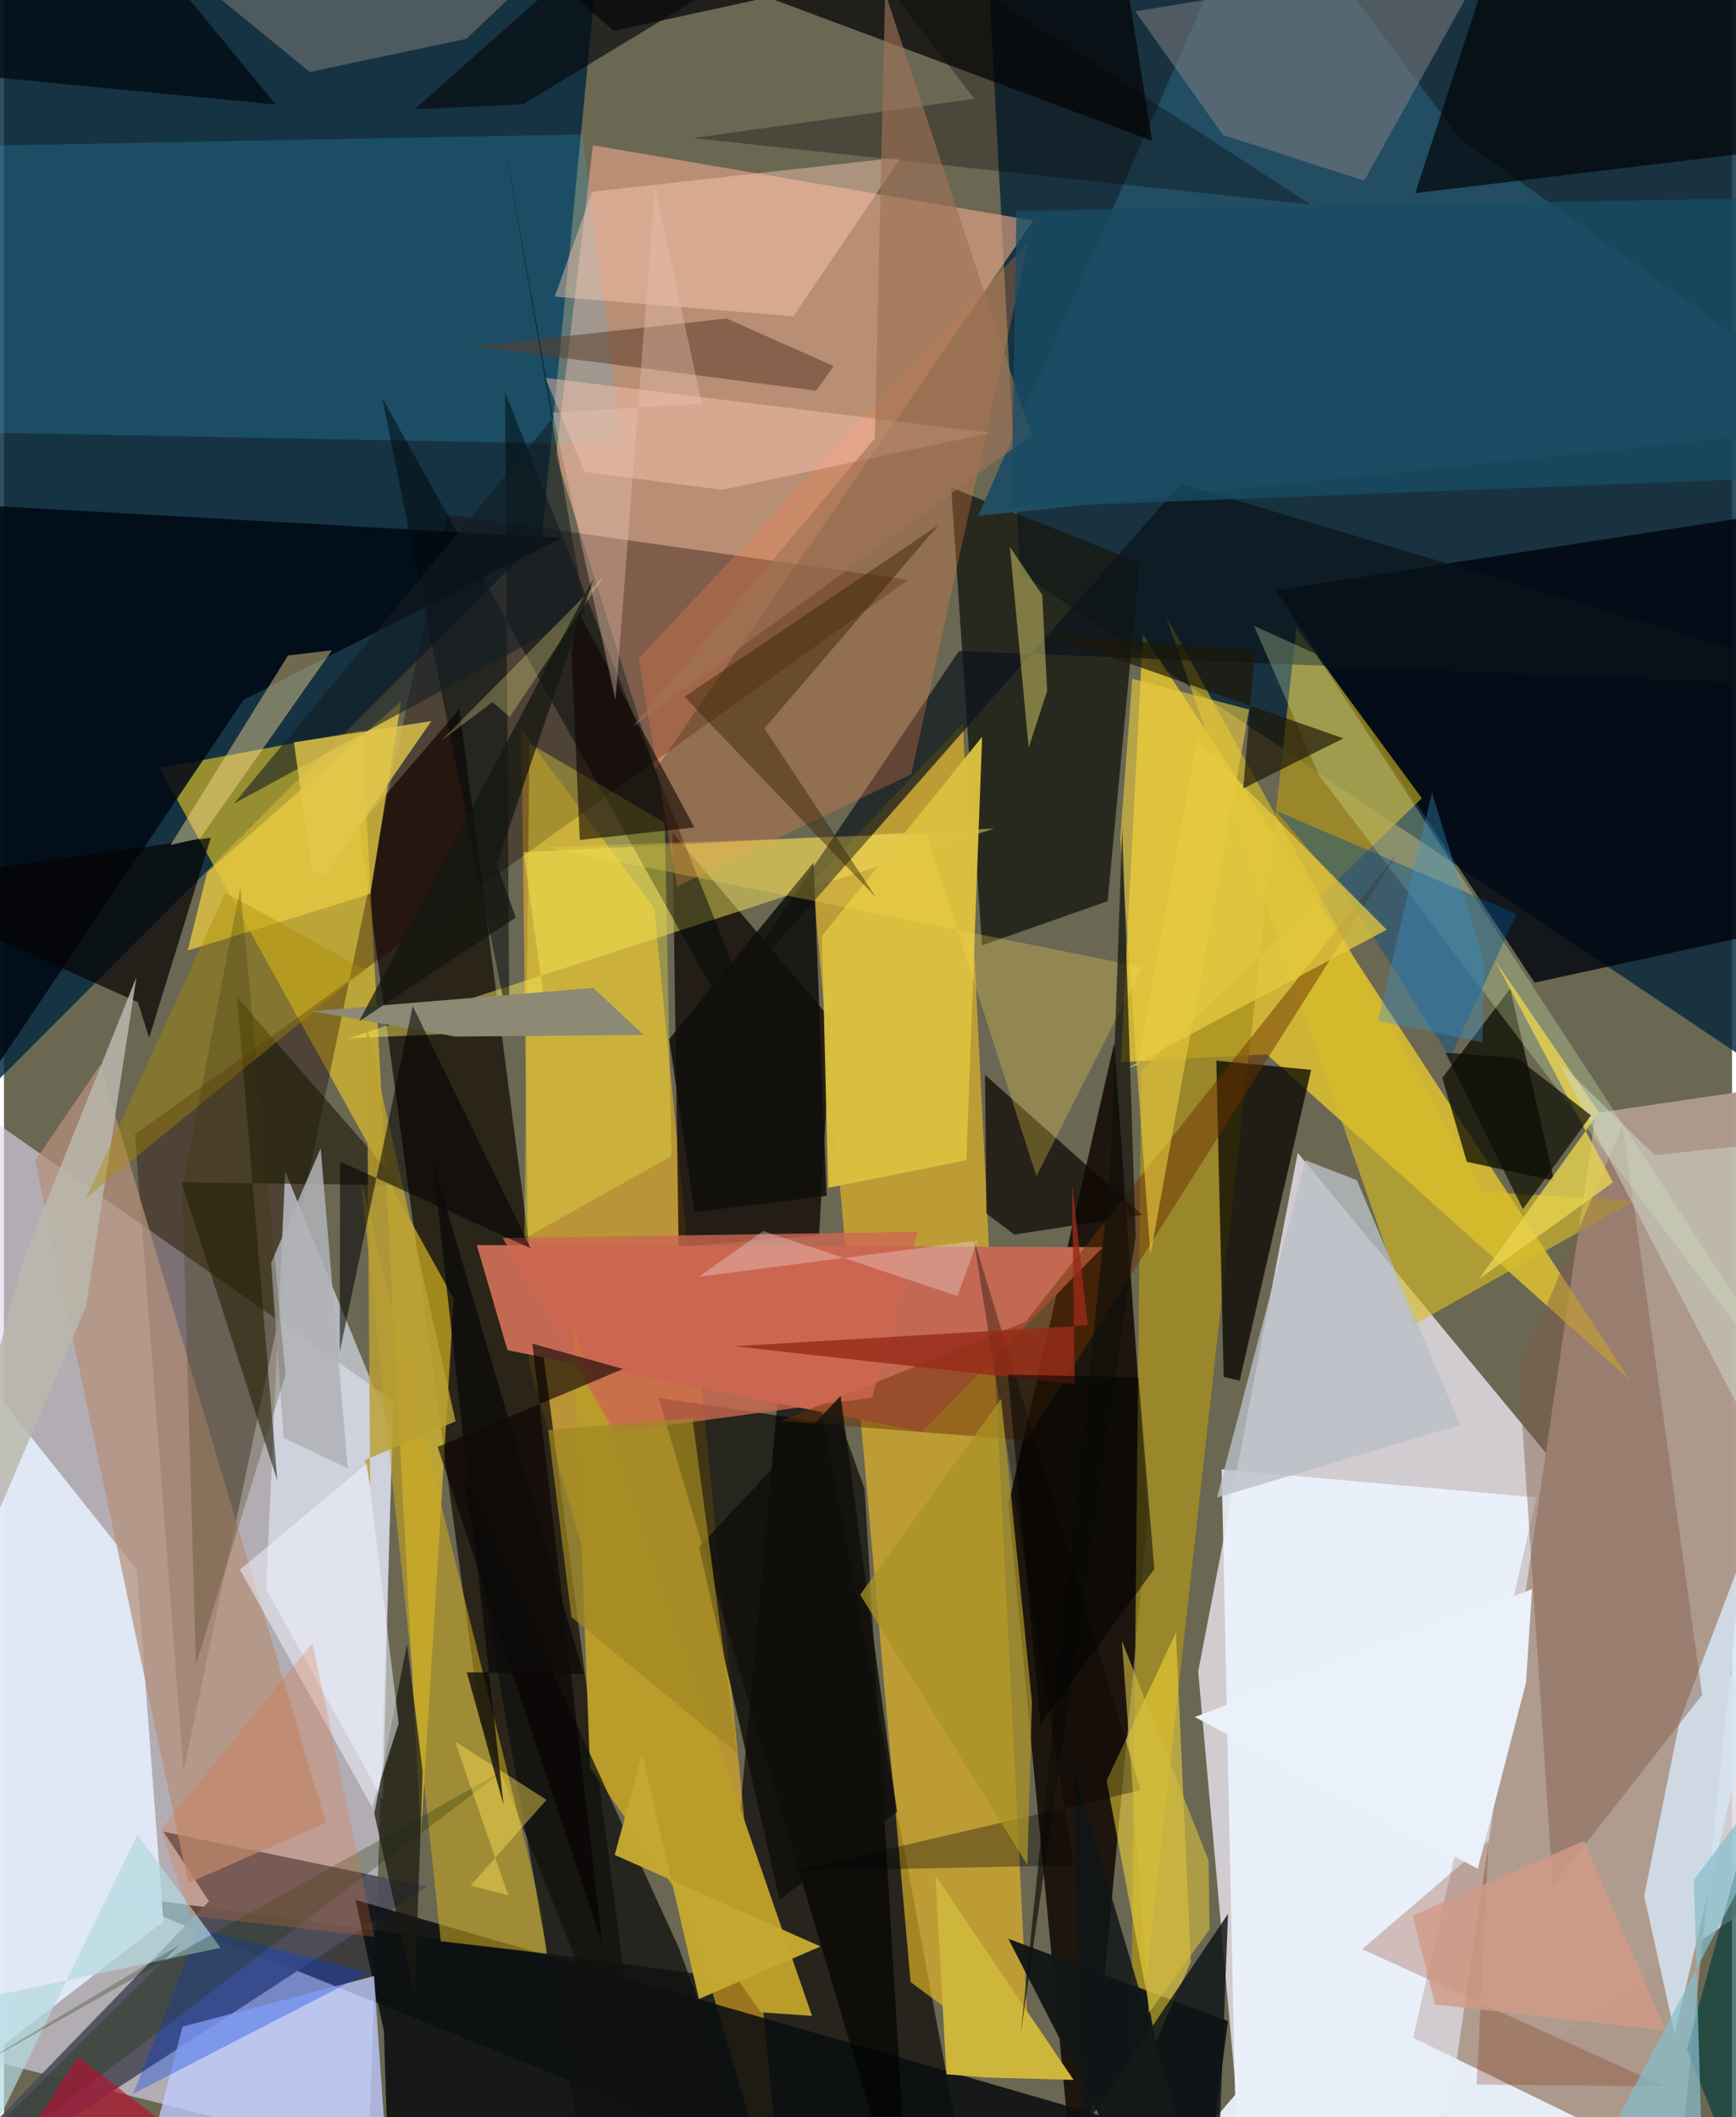 <svg xmlns="http://www.w3.org/2000/svg" width="228" height="278" viewBox="0 0 836 1024"><path fill="#6a6753" d="M0 0h836v1024H0z"/><path fill="#e1dce3" fill-opacity=".859" d="M898 886.573L602.678 1086 577.73 808.447l48.172-250.828z"/><path fill="#ddd7eb" fill-opacity=".624" d="M188.63 677.776l-12.275 364.968-229.533-57.9 3.324-474.048z"/><path fill="#08283b" fill-opacity=".831" d="M491.536 277.07L474.574-46.055 855.297-62 898 549.27z"/><path fill="#03283e" fill-opacity=".82" d="M286.37-9.873L-62-49.51l23.005 608.15L260.29 259.02z"/><path fill="#030100" fill-opacity=".655" d="M348.847 956.546l32.125-352.285L471.499 1086 49.273 915.914z"/><path fill="#eab827" fill-opacity=".651" d="M391.346 426.367l47.261 532.315 57.699 42.644-32.415-651.415z"/><path fill="#af9b8e" fill-opacity=".973" d="M770.108 538.349L689.585 1086l119.265-21.58 55.537-539.925z"/><path fill="#130b04" fill-opacity=".871" d="M520.188 1086l-34.242-358.395 51.198-223.108 16.207 229.195z"/><path fill="#f1d12d" fill-opacity=".729" d="M550.977 306.714l-10.619 207.01 70.57-3.8 175.704 157.68z"/><path fill="#ffba20" fill-opacity=".537" d="M254.125 660.528L378.565 1086l-64.016-646.887-64.207-86.208z"/><path fill="#e1a286" fill-opacity=".659" d="M315.085 372.352l-48.04-151.77 17.851-150.315 213.079 36.425z"/><path fill="#130b04" fill-opacity=".718" d="M309.769 1030.6l-89.423-687.606-48.39 56.224 58.628 433.408z"/><path fill="#ffd823" fill-opacity=".553" d="M75.3 371.498l142.296 256.638-15.899 260.03-28.472-534.89z"/><path fill="#1c0000" fill-opacity=".353" d="M86.869 856.811l-23.51-308.2 374.028-268.168-223.091-31.525z"/><path fill="#0c0400" fill-opacity=".749" d="M323.432 402.667l2.965 200.428 67.932-5.588 5.856-104.35z"/><path fill="#e2ebf8" fill-opacity=".965" d="M-30.077 640.853L-62 1036.752 77.118 929.367 64.25 759.201z"/><path fill="#4f4f5b" fill-opacity=".933" d="M99.174 919.612L-62 1086l266.622-173.515-127.463-26.59z"/><path fill="#c36953" d="M228.74 602.213l302.908.985-87.513 89.274-200.538-39.417z"/><path fill="#171910" fill-opacity=".788" d="M533.937 435.852l15.474-163.676-91.174-36.369 14.93 221.424z"/><path fill="#edf4ff" fill-opacity=".898" d="M597.124 1086l-8.03-375.329 152.244 13.603L658.787 1086z"/><path fill="#0b0e11" fill-opacity=".871" d="M675.13 1065.101L170.065 918.908l13.756 63.614L187.055 1086z"/><path fill="#00060f" fill-opacity=".82" d="M740.476 475.258l105.796-23.004L898 241.7l-282.66 43.73z"/><path fill="#a9911e" fill-opacity=".765" d="M550.186 517.758l-5.291 508.465 80.361-722.752 60.662 82.6z"/><path fill="#224d62" d="M704.51 67.179L898 205.344l-426.698 44.18L607.868-62z"/><path fill="#010000" fill-opacity=".643" d="M416.356 720.188L438.325 1086 316.638 676.036l88.621 13.303z"/><path fill="#0a0800" fill-opacity=".765" d="M632.39 517.452l-34.604 150.32-7.729-1.802-3.558-152.969z"/><path fill="#131715" fill-opacity=".976" d="M592.121 977.5l-11.555 90.858L562.198 1086l-76.333-148.305z"/><path fill="#dfe6f4" fill-opacity=".639" d="M183.37 870.717l-56.55-102.151 9.231-201.988 51.613 125.769z"/><path fill="#010915" fill-opacity=".863" d="M-13.55 244.23l9.35 272.477 120.181-178.28 153.666-78.19z"/><path fill="#3ac5ff" fill-opacity=".184" d="M299.127 215.107L279.825 65.03-1.404 70.323-62 208.223z"/><path fill="#b99c2a" d="M366.062 973.28l-82.553-118.444-8.088-213.842 115.506 334.03z"/><path fill="#ffed5e" fill-opacity=".459" d="M263.405 497.887l-96.883 4.307L478.96 400.722l-227.572 11.429z"/><path fill="#d5e5f3" fill-opacity=".843" d="M898 602.332l-87.249 229.883-17.254 84.672 14.799 66.786z"/><path fill="#0b0c00" fill-opacity=".749" d="M749.947 571.106l-42.243-9.193-11.863-40.565 32.827-43.118z"/><path fill="#fbde3a" fill-opacity=".529" d="M566.961 789.596l7.214 159.326-16.998 38.662-23.716-126.347z"/><path fill="#c9a821" fill-opacity=".565" d="M262.311 944.92l-1.713-19.15-88.058-355.614 38.775 368.761z"/><path fill="#d6bd26" fill-opacity=".631" d="M562 297.69l153.466 278.743 73.394 4.295-107.346 60.282z"/><path fill="#00080a" fill-opacity=".502" d="M182.99 192.45l61.515 305.395-2.104-308.127 150.597 378.578z"/><path fill="#060608" fill-opacity=".733" d="M555.433 68.094L206.815-62l88.222 76.929 243.525-52.86z"/><path fill="#815c49" fill-opacity=".443" d="M732.817 663.185l50.244-118.918 38.495 275.483-72.256 92.328z"/><path fill="#becbff" fill-opacity=".776" d="M86.397 980.221L58.88 1086l127.473-24.271-7.312-106.002z"/><path fill="#b5917c" fill-opacity=".733" d="M46.638 515.038L15.084 561.4l74.044 349.394 66.595-29.127z"/><path fill="#dbc03e" fill-opacity=".973" d="M398.753 574.52l-3.03-121.856 77.486-96.32-7.632 204.834z"/><path fill="#0a131b" fill-opacity=".702" d="M898 332.428l-328.583-98.53-226.549 257.671L461.992 314.87z"/><path fill="#fc8748" fill-opacity=".278" d="M495.701 116.918l-56.77 257.548-113.336 54.248-18.522-110.195z"/><path fill="#000205" fill-opacity=".675" d="M898-62L841.913 74.223 682.774 93.418l42.359-129.923z"/><path fill="#e7cb42" fill-opacity=".769" d="M88.895 459.735l88.361-27.38 14.926-93.156-93.864 82.67z"/><path fill="#807d80" fill-opacity=".537" d="M658.056 87.405l-68.383-22.142-42.368-59.77 172.077-28.216z"/><path fill="#0c0602" fill-opacity=".706" d="M474.606 519.87l76.048 67.701-61.88 9.573-13.495-10.258z"/><path fill="#e9f0fa" fill-opacity=".965" d="M534.686 1084.625l102.907-120.622L887.437 1086h-409.69z"/><path fill="#0f110f" fill-opacity=".765" d="M287.635 1086h90.71L326.63 942.437l-104.267-227.64z"/><path fill="#171400" fill-opacity=".553" d="M112.778 482.356l79.15 90.913-106.041-1.427 46.36 144.311z"/><path fill="#dff9b3" fill-opacity=".275" d="M634.66 316.299L898 719.77 636.178 374.876l-31.469-72.2z"/><path fill="#ffcdb5" fill-opacity=".435" d="M381.906 152.967l52.124-76.929-149.523 16.705-18.036 50.743z"/><path fill="#6b3000" fill-opacity=".486" d="M494.178 639.33l-118.281 47.882 118.797 9.489 179.22-283.86z"/><path fill="#1a1910" fill-opacity=".722" d="M194.983 795.032l-15.834 82.038 19.564 87.874 3.847-108.047z"/><path fill="#ede543" fill-opacity=".353" d="M254.202 359.538l65.485 38.373 3.24 161.28-71.161 39.833z"/><path fill="#eccd41" fill-opacity=".596" d="M540.035 405.296l14.593 201.694 47.795-263.792-56.59-14.906z"/><path fill="#050402" fill-opacity=".706" d="M-62 427.648l126.82 57.121 5.396 17.193 29.846-96.743z"/><path fill="#842604" fill-opacity=".255" d="M657.012 942.775l146.297 66.302-90.887-.863 5.791-117.882z"/><path fill="#ffe094" fill-opacity=".431" d="M137.37 317.058l-56.836 91.71 14.354-3.351 63.793-90.893z"/><path fill="#ceb53c" d="M455.94 1003.244l19.02 1.6 42.479 1.12-66.804-98.736z"/><path fill="#8c8974" d="M285.05 477.798l24.444 22.731-91.077.819-69.45-12.255z"/><path fill="#0e0f0b" fill-opacity=".855" d="M321.807 502.614l69.884-85.441 6.271 161.227-63.823 7.807z"/><path fill="#5d3e2f" fill-opacity=".549" d="M349.602 154.05l51.805 23.03-8.514 11.889-165.698-21.466z"/><path fill="#014e8b" fill-opacity=".435" d="M699.577 511.591l32.208-69.493-116.52-50.02 33.928 40.21z"/><path fill="#fcdc54" fill-opacity=".278" d="M446.26 403.22l-183.955 6.545 288.398 57.962-51.216 101.176z"/><path fill="#d6cc69" fill-opacity=".506" d="M486.66 264.54l15.633 23.268 2.358 46.41-8.93 27.374z"/><path fill="#362300" fill-opacity=".451" d="M421.835 434.005l-92.64-97.016 122.89-83.036-84.191 98.363z"/><path fill="#e8d44e" fill-opacity=".792" d="M721.313 464.524l50.276 73.56-58.001 80.548 64.814-46.766z"/><path fill="#858180" fill-opacity=".498" d="M223.704 18.783l-75.791 16.033-81.806-66.944 205.885 5.166z"/><path fill="#003a37" fill-opacity=".655" d="M898 1025.279l-20.972-263.985-62.849 229.814 28.9 73.06z"/><path fill="#ffc6b3" fill-opacity=".443" d="M261.868 182.734l19.031 45.509 66.5 8.666 129.974-27.54z"/><path fill="#ce6750" fill-opacity=".788" d="M420.049 675.99l22.118-80.205-200.87 3.002 54.209 93.966z"/><path fill="#e5ca41" fill-opacity=".745" d="M548.422 515.066l-5.819 2 126.323-67.396-91.657-92.172z"/><path fill="#0f1517" fill-opacity=".827" d="M592.163 925.67l-70.415 104.614-4.066-173.974L585.998 1086z"/><path fill="#080000" fill-opacity=".604" d="M255.644 649.893l43.882 12.216-89.75 37.718 79.749 240.805z"/><path fill="#0f0200" fill-opacity=".584" d="M278.572 406.286l-4.03-91.473 3.184-19.215 56.276 104.582z"/><path fill="#003ee5" fill-opacity=".337" d="M48.538 1047.763l13.605-34.895 114.273-58.898-82.32-20.84z"/><path fill="#baa034" fill-opacity=".82" d="M175.525 496.132l1.632 222.288-2.573-12.193 43.89-18.779z"/><path fill="#ebf1fa" d="M736.336 813.814l2.888-45.181-163.16 61.817 136.905 73.43z"/><path fill="#0f1009" fill-opacity=".682" d="M535.226 566.779l-43.335 416.72 55.59-385.595-6.486-197.443z"/><path fill="#b2dae1" fill-opacity=".694" d="M104.786 942.084L-62 977.336-32.143 1086 64.63 887.306z"/><path fill="#c3a831" fill-opacity=".976" d="M336.21 966.858l-27.47-118.557-13.276 48.865 99.551 44.275z"/><path fill="#0f0f0c" fill-opacity=".827" d="M432.034 876.326l-27.298-201.212-68.519 73.082 38.973 170.607z"/><path fill="#000a11" fill-opacity=".765" d="M38.784-62l92.78 112.584L-62 31.81v-60.066z"/><path fill="#060000" fill-opacity=".306" d="M384.88-62l84.569 109.784L333.34 66.772l298.821 32.196z"/><path fill="#142e00" fill-opacity=".275" d="M242.898 855.573L-62 1086 85.198 940.502-15.34 1000.74z"/><path fill="#131d23" fill-opacity=".576" d="M281.108 296.208l-169.882 92.486 154.566-186.769-26.12-146.51z"/><path fill="#9e7356" fill-opacity=".631" d="M497.085 210.387L426.302-3.553l-5.026 215.636-116.919 139.202z"/><path fill="#b0b2b6" fill-opacity=".855" d="M153.222 555.419l13.072 154.76-30.982-14.76-6.054-84.638z"/><path fill="#bab8ad" fill-opacity=".855" d="M-62 870.286L39.65 632.06l24.443-159.491-54.366 135.75z"/><path fill="#1d1706" fill-opacity=".682" d="M605.31 314.477l-100.147-7.287 142.825 49.923-48.482 24.258z"/><path fill="#030000" fill-opacity=".341" d="M517.398 902.183l-135.505 2.8L549.88 865.87l-80.96-267.626z"/><path fill="#f3f6ff" fill-opacity=".506" d="M114.162 759.138l63.924 114.975 12.864-40.57-15.358-125.669z"/><path fill="#010000" fill-opacity=".537" d="M197.757 486.628l-35.314 167.1.184-91.966 92.21 42.008z"/><path fill="#ac8c00" fill-opacity=".404" d="M166.273 475.793l9.063-6.375-68.207-37.647-67.387 147.636z"/><path fill="#060a0d" fill-opacity=".671" d="M251.197 50.436l177.41-107.639L328.157-62 198.614 52.856z"/><path fill="#cfd9ce" fill-opacity=".482" d="M751.994 513.308L898 793.677v-245.38l-99.496 10.382z"/><path fill="#184c65" fill-opacity=".761" d="M865.144 95.637l3.666 135.13-381.455 14.803 2.473-143.518z"/><path fill="#babfc6" fill-opacity=".788" d="M629.686 561.184l24.813 9.64 49.995 118.34-117.707 35.165z"/><path fill="#f2e2e5" fill-opacity=".337" d="M367.343 595.392l-31.017 22.099 134.725-17.468-9.829 26.846z"/><path fill="#e3c74d" fill-opacity=".792" d="M154.744 424.049l51.994-75.28-66.455 10.25 8.689 61.92z"/><path fill="#a08821" fill-opacity=".702" d="M274.514 782.136l80.21 65.912-21.665-162.098-69.81 5.654z"/><path fill="#972a18" fill-opacity=".808" d="M518 669.561l-164.67-18.434 171.026-10.137-7.655-68.458z"/><path fill="#e9c2ad" fill-opacity=".392" d="M295.847 338.652l-30.45-139.132 72.21-4.225-22.663-104.968z"/><path fill="#d3bc3e" fill-opacity=".616" d="M582.77 899.805l.449 33.53-29.365 40.239-13.019-179.882z"/><path fill="#0e0f05" fill-opacity=".71" d="M767.753 539.47l-35.844-27.849-34.498-2.42 37.403 75.622z"/><path fill="#a89226" fill-opacity=".753" d="M497.31 823.071l-14.88-146.493-68.246 94.733 80.917 130.64z"/><path fill="#e57034" fill-opacity=".255" d="M179.3 936.784L90.226 926.51l-14.424-41.513 73.401-90.34z"/><path fill="#3d340a" fill-opacity=".271" d="M136.218 664.859l-21.883-235.724-28.08 145.8 6.634 230.087z"/><path fill="#85becc" fill-opacity=".71" d="M748.429 1086L898 801.67l-80.481 107.672 3.741 124.621z"/><path fill="#fffb95" fill-opacity=".271" d="M244.706 346.753l-8.384-7.17-24.786 18.693 78.642-79.495z"/><path fill="#ffe457" fill-opacity=".435" d="M243.926 916.638l-25.69-74.298 44.25 28.17-36.74 41.487z"/><path fill="#ba0e2e" fill-opacity=".631" d="M35.797 994.799L154.383 1086H-22.972z"/><path fill="#000203" fill-opacity=".537" d="M501.377 833.945l55.13-75.052-7.676-92.705-63.197-1.333z"/><path fill="#3b93d0" fill-opacity=".353" d="M664.645 493.776l50.574 10.303.999-38.083-25.347-82.605z"/><path fill="#0c0b09" fill-opacity=".78" d="M223.897 808.822l17.796 64.15-34.18-310.847 72.944 247.581z"/><path fill="#131510" fill-opacity=".714" d="M238.345 418.078l9.273 25.722-75.76 50.125 113.509-214.423z"/><path fill="#d29a86" fill-opacity=".804" d="M692.304 969.454l111.546 12.565-39.38-91.696-82.936 36.197z"/></svg>